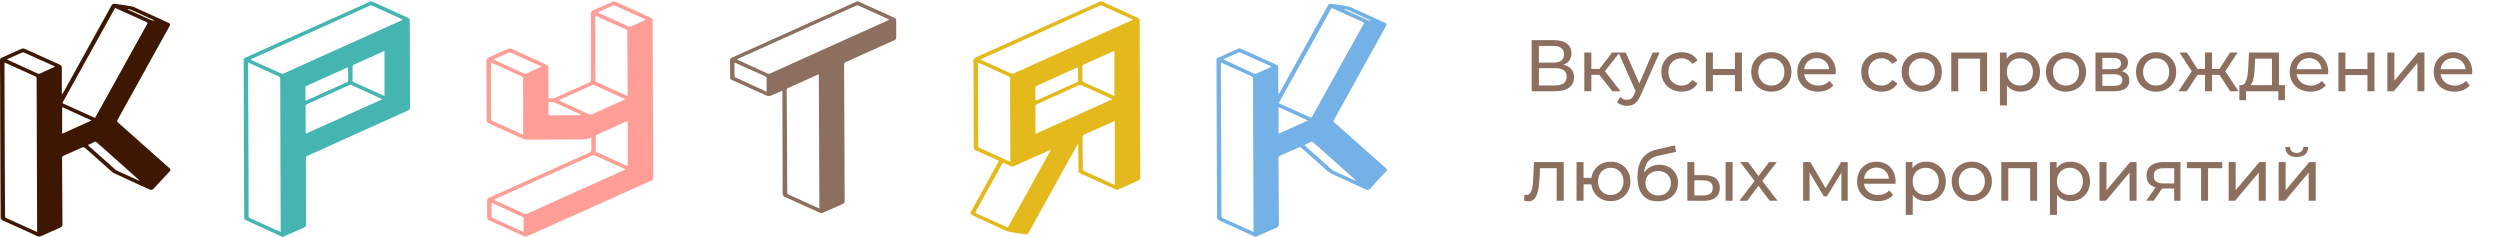 <svg width="274" height="26" viewBox="0 0 274 26" fill="none" xmlns="http://www.w3.org/2000/svg">
<g clip-path="url(#clip0_1_106)">
<path d="M120.715 0.15C121.335 0.429 121.956 0.706 122.573 0.988C123.29 1.315 124.001 1.649 124.72 1.973C124.861 2.037 124.908 2.113 124.908 2.235C124.909 4.099 124.915 5.962 124.921 7.826C124.93 10.582 124.941 13.338 124.953 16.093C124.958 17.218 124.965 18.343 124.978 19.468C124.98 19.627 124.911 19.723 124.732 19.801C124.018 20.112 123.311 20.431 122.602 20.749C122.486 20.802 122.379 20.803 122.263 20.75C120.98 20.169 119.698 19.587 118.413 19.01C118.257 18.939 118.196 18.846 118.196 18.708C118.195 17.786 118.187 16.864 118.181 15.942C118.18 15.895 118.171 15.848 118.166 15.801C118.15 15.799 118.135 15.797 118.119 15.794C118.002 16.004 117.885 16.213 117.769 16.423C116.983 17.838 116.197 19.253 115.412 20.669C114.554 22.216 113.695 23.762 112.84 25.31C112.607 25.731 112.61 25.729 112.035 25.631C111.583 25.555 111.125 25.499 110.672 25.423C110.534 25.399 110.397 25.352 110.274 25.295C109.147 24.782 108.021 24.265 106.898 23.746C106.73 23.668 106.567 23.579 106.419 23.48C106.37 23.447 106.337 23.352 106.362 23.306C107.074 22.001 107.795 20.698 108.514 19.395C108.835 18.815 109.157 18.235 109.489 17.634C109.35 17.566 109.214 17.498 109.074 17.434C108.379 17.117 107.686 16.798 106.986 16.489C106.791 16.402 106.718 16.294 106.719 16.119C106.72 13.968 106.713 11.816 106.706 9.665C106.702 8.669 106.696 7.673 106.684 6.677C106.682 6.489 106.765 6.37 106.981 6.273C111.29 4.342 115.594 2.406 119.9 0.471C120.135 0.365 120.368 0.257 120.602 0.149C120.639 0.15 120.677 0.15 120.715 0.15ZM124.174 2.158C124.079 2.111 124.028 2.084 123.975 2.06C122.938 1.592 121.899 1.129 120.866 0.655C120.71 0.584 120.602 0.58 120.443 0.652C118.631 1.475 116.812 2.29 114.997 3.108C112.533 4.218 110.071 5.328 107.608 6.439C107.558 6.462 107.516 6.493 107.471 6.52C107.493 6.546 107.497 6.557 107.507 6.562C108.614 7.062 109.72 7.563 110.833 8.058C110.897 8.087 111.021 8.08 111.089 8.05C111.708 7.779 112.319 7.498 112.934 7.222C116.347 5.685 119.76 4.149 123.172 2.612C123.494 2.466 123.816 2.32 124.174 2.158ZM107.208 6.856C107.201 6.937 107.191 6.993 107.191 7.05C107.199 10.018 107.21 12.987 107.213 15.956C107.213 16.095 107.273 16.171 107.422 16.238C108.42 16.689 109.414 17.146 110.409 17.6C110.504 17.644 110.604 17.681 110.737 17.735C110.737 17.65 110.737 17.596 110.737 17.544C110.733 16.82 110.728 16.096 110.725 15.373C110.716 13.113 110.706 10.852 110.702 8.592C110.702 8.482 110.651 8.424 110.534 8.371C109.728 8.007 108.927 7.636 108.123 7.269C107.829 7.135 107.534 7.003 107.208 6.856ZM109.934 17.817C109.892 17.877 109.858 17.919 109.833 17.963C108.867 19.71 107.903 21.458 106.932 23.203C106.878 23.301 106.901 23.339 107.011 23.389C107.874 23.775 108.733 24.166 109.594 24.555C109.871 24.681 110.148 24.806 110.453 24.944C112.028 22.105 113.592 19.284 115.156 16.463C115.143 16.453 115.13 16.442 115.116 16.432C115.048 16.462 114.979 16.491 114.911 16.521C113.655 17.078 112.398 17.634 111.145 18.194C111.006 18.256 110.894 18.258 110.758 18.192C110.496 18.064 110.223 17.947 109.934 17.817ZM121.902 10.887C121.849 10.852 121.817 10.823 121.776 10.804C120.693 10.31 119.609 9.816 118.521 9.329C118.456 9.3 118.329 9.302 118.263 9.332C116.719 10.024 115.18 10.722 113.639 11.418C113.529 11.467 113.483 11.526 113.484 11.63C113.489 12.581 113.487 13.533 113.488 14.484C113.488 14.531 113.495 14.579 113.501 14.667C116.32 13.399 119.102 12.147 121.902 10.887ZM122.179 13.259C122.096 13.292 122.057 13.306 122.019 13.322C120.96 13.798 119.902 14.276 118.839 14.747C118.707 14.806 118.653 14.869 118.654 14.991C118.667 16.16 118.674 17.329 118.675 18.498C118.675 18.628 118.723 18.704 118.87 18.77C119.89 19.23 120.906 19.696 121.923 20.16C122.003 20.196 122.085 20.227 122.179 20.267C122.179 17.927 122.179 15.609 122.179 13.259ZM122.137 5.598C122.086 5.6 122.071 5.598 122.061 5.602C120.964 6.095 119.867 6.589 118.768 7.08C118.66 7.129 118.627 7.19 118.628 7.285C118.638 7.795 118.641 8.305 118.64 8.815C118.64 8.912 118.685 8.966 118.792 9.014C119.648 9.397 120.501 9.787 121.355 10.174C121.605 10.287 121.855 10.399 122.137 10.526C122.137 8.864 122.137 7.235 122.137 5.598ZM113.501 11.034C113.573 11.009 113.626 10.994 113.673 10.973C115.125 10.318 116.576 9.66 118.03 9.008C118.136 8.96 118.165 8.907 118.164 8.819C118.158 8.388 118.158 7.957 118.154 7.527C118.153 7.481 118.143 7.435 118.135 7.374C118.066 7.399 118.026 7.412 117.989 7.429C116.525 8.088 115.061 8.747 113.602 9.412C113.538 9.441 113.481 9.525 113.48 9.584C113.473 10.02 113.48 10.456 113.484 10.891C113.485 10.934 113.494 10.975 113.501 11.034Z" fill="#E4B91C"/>
<path d="M67.349 0.15C67.936 0.412 68.525 0.673 69.11 0.938C69.85 1.274 70.586 1.614 71.328 1.947C71.488 2.02 71.531 2.116 71.531 2.253C71.531 3.908 71.536 5.563 71.543 7.218C71.559 10.796 71.575 14.375 71.592 17.953C71.594 18.463 71.594 18.974 71.605 19.484C71.608 19.631 71.537 19.72 71.374 19.793C68.858 20.921 66.345 22.055 63.829 23.183C61.818 24.084 59.803 24.98 57.791 25.88C57.66 25.939 57.556 25.942 57.423 25.881C56.165 25.307 54.905 24.735 53.641 24.168C53.453 24.084 53.38 23.982 53.383 23.812C53.395 23.207 53.395 22.603 53.383 21.998C53.379 21.83 53.46 21.738 53.639 21.657C56.27 20.476 58.898 19.291 61.527 18.107C62.554 17.645 63.579 17.18 64.608 16.723C64.752 16.658 64.813 16.586 64.809 16.453C64.798 16.052 64.806 15.65 64.805 15.249C64.805 15.197 64.799 15.144 64.796 15.083C64.749 15.09 64.719 15.087 64.703 15.097C64.444 15.261 64.14 15.276 63.824 15.277C61.779 15.286 59.734 15.302 57.689 15.31C57.57 15.31 57.441 15.267 57.336 15.22C56.074 14.652 54.815 14.078 53.554 13.508C53.407 13.441 53.342 13.355 53.342 13.219C53.337 11.024 53.329 8.828 53.317 6.633C53.316 6.479 53.372 6.378 53.556 6.298C54.259 5.994 54.956 5.679 55.65 5.362C55.814 5.287 55.945 5.296 56.105 5.37C57.355 5.946 58.607 6.518 59.863 7.085C60.039 7.165 60.104 7.26 60.104 7.419C60.101 8.494 60.113 9.57 60.113 10.645C60.113 10.76 60.155 10.799 60.306 10.804C60.543 10.812 60.746 10.767 60.952 10.673C62.155 10.124 63.363 9.581 64.574 9.041C64.727 8.973 64.778 8.896 64.777 8.76C64.767 6.341 64.767 3.923 64.755 1.504C64.754 1.313 64.839 1.208 65.048 1.118C65.736 0.823 66.415 0.514 67.097 0.21C67.134 0.193 67.165 0.17 67.198 0.149C67.247 0.15 67.298 0.15 67.349 0.15ZM68.545 18.567C68.483 18.528 68.449 18.5 68.407 18.482C67.333 17.994 66.26 17.507 65.182 17.026C65.117 16.997 64.995 16.999 64.928 17.027C64.582 17.172 64.245 17.33 63.904 17.483C60.705 18.924 57.505 20.364 54.306 21.805C54.251 21.831 54.201 21.864 54.13 21.904C54.182 21.931 54.206 21.945 54.232 21.956C55.302 22.439 56.373 22.919 57.44 23.406C57.578 23.47 57.679 23.471 57.819 23.407C60.499 22.194 63.183 20.986 65.866 19.776C66.749 19.378 67.631 18.98 68.545 18.567ZM68.787 10.513C68.787 10.421 68.787 10.362 68.787 10.304C68.781 9.461 68.775 8.62 68.771 7.777C68.763 6.326 68.756 4.874 68.753 3.423C68.753 3.325 68.709 3.271 68.603 3.224C67.729 2.832 66.859 2.437 65.988 2.043C65.755 1.938 65.522 1.832 65.256 1.71C65.25 1.788 65.243 1.834 65.243 1.881C65.25 4.189 65.258 6.497 65.264 8.806C65.264 8.909 65.312 8.966 65.425 9.016C66.489 9.496 67.55 9.98 68.612 10.461C68.652 10.48 68.701 10.488 68.787 10.513ZM53.809 6.845C53.809 6.937 53.809 6.985 53.809 7.034C53.814 9.036 53.821 11.038 53.82 13.04C53.82 13.159 53.884 13.217 54.003 13.27C55.051 13.743 56.097 14.218 57.144 14.691C57.195 14.715 57.251 14.732 57.335 14.764C57.34 14.688 57.346 14.636 57.346 14.584C57.344 13.855 57.34 13.127 57.338 12.399C57.334 11.125 57.328 9.852 57.328 8.578C57.328 8.477 57.288 8.416 57.173 8.365C56.273 7.96 55.376 7.55 54.478 7.143C54.272 7.049 54.064 6.958 53.809 6.845ZM68.522 10.881C68.444 10.84 68.396 10.812 68.344 10.787C67.284 10.302 66.224 9.815 65.159 9.336C65.089 9.304 64.955 9.304 64.885 9.335C63.718 9.853 62.555 10.379 61.393 10.905C61.343 10.927 61.3 10.959 61.239 10.997C61.292 11.023 61.317 11.036 61.343 11.048C62.371 11.519 63.403 11.984 64.423 12.464C64.639 12.565 64.795 12.567 65.015 12.466C66.165 11.935 67.327 11.419 68.522 10.881ZM68.798 13.264C68.715 13.29 68.68 13.298 68.649 13.312C67.573 13.796 66.497 14.278 65.427 14.769C65.359 14.8 65.3 14.893 65.299 14.958C65.288 15.468 65.296 15.979 65.29 16.489C65.289 16.591 65.334 16.649 65.448 16.701C66.261 17.065 67.07 17.435 67.879 17.804C68.182 17.941 68.485 18.079 68.798 18.221C68.798 16.565 68.798 14.93 68.798 13.264ZM59.343 7.307C59.301 7.276 59.29 7.264 59.275 7.257C58.169 6.756 57.063 6.254 55.953 5.757C55.902 5.734 55.806 5.734 55.754 5.756C55.229 5.986 54.709 6.221 54.189 6.457C54.152 6.474 54.126 6.508 54.086 6.541C55.227 7.055 56.346 7.558 57.461 8.065C57.572 8.116 57.65 8.084 57.739 8.043C58.121 7.868 58.503 7.692 58.885 7.517C59.031 7.45 59.177 7.383 59.343 7.307ZM70.804 2.153C69.624 1.616 68.493 1.1 67.358 0.589C67.312 0.569 67.221 0.58 67.17 0.602C66.664 0.828 66.164 1.061 65.658 1.287C65.52 1.348 65.522 1.382 65.658 1.443C66.728 1.925 67.793 2.413 68.865 2.892C68.936 2.923 69.067 2.923 69.14 2.893C69.525 2.733 69.902 2.559 70.281 2.39C70.444 2.317 70.606 2.243 70.804 2.153ZM57.38 25.43C57.38 25.343 57.38 25.291 57.38 25.239C57.38 24.818 57.374 24.397 57.385 23.976C57.388 23.859 57.333 23.8 57.209 23.744C56.404 23.38 55.602 23.01 54.799 22.643C54.506 22.509 54.212 22.378 53.899 22.236C53.885 22.289 53.87 22.321 53.869 22.353C53.868 22.813 53.865 23.274 53.874 23.735C53.876 23.789 53.938 23.862 54 23.893C54.273 24.027 54.555 24.15 54.834 24.277C55.667 24.654 56.499 25.03 57.38 25.43ZM63.686 12.627C63.691 12.611 63.696 12.595 63.7 12.579C63.664 12.557 63.631 12.533 63.592 12.516C62.694 12.107 61.794 11.703 60.9 11.29C60.717 11.205 60.534 11.17 60.324 11.174C60.17 11.176 60.109 11.211 60.112 11.336C60.119 11.717 60.119 12.099 60.112 12.48C60.109 12.607 60.175 12.64 60.328 12.639C61.281 12.632 62.233 12.63 63.185 12.627C63.352 12.627 63.519 12.627 63.686 12.627Z" fill="#FF9D97"/>
<path d="M30.946 25.964C30.237 25.638 29.529 25.311 28.82 24.986C28.209 24.705 27.598 24.422 26.983 24.147C26.824 24.076 26.766 23.987 26.766 23.847C26.761 22.262 26.748 20.676 26.743 19.091C26.729 15.132 26.718 11.173 26.706 7.214C26.706 7.005 26.71 6.797 26.7 6.589C26.694 6.459 26.758 6.382 26.904 6.317C28.739 5.495 30.57 4.668 32.403 3.843C34.901 2.72 37.4 1.599 39.897 0.476C40.131 0.371 40.359 0.258 40.59 0.15C40.641 0.15 40.692 0.15 40.742 0.15C41.185 0.35 41.627 0.549 42.07 0.75C42.946 1.147 43.821 1.547 44.699 1.942C44.853 2.012 44.912 2.101 44.912 2.243C44.915 4.844 44.924 7.445 44.932 10.047C44.934 10.621 44.936 11.196 44.947 11.771C44.951 11.933 44.88 12.03 44.693 12.114C41.186 13.693 37.684 15.276 34.18 16.859C34.01 16.936 33.844 17.02 33.669 17.087C33.553 17.133 33.523 17.195 33.524 17.289C33.529 18.33 33.531 19.37 33.533 20.411C33.536 21.833 33.536 23.255 33.541 24.677C33.541 24.799 33.465 24.869 33.342 24.924C32.587 25.258 31.832 25.592 31.077 25.926C31.056 25.935 31.04 25.952 31.022 25.965C30.997 25.964 30.971 25.964 30.946 25.964ZM27.192 6.844C27.192 6.94 27.192 6.993 27.192 7.046C27.207 10.937 27.221 14.827 27.236 18.718C27.242 20.368 27.249 22.018 27.249 23.669C27.249 23.794 27.297 23.865 27.436 23.927C28.207 24.27 28.972 24.62 29.739 24.968C30.066 25.116 30.393 25.261 30.763 25.427C30.763 25.328 30.763 25.261 30.763 25.194C30.751 21.294 30.739 17.393 30.726 13.493C30.721 11.862 30.713 10.232 30.712 8.601C30.712 8.485 30.657 8.424 30.533 8.368C29.782 8.029 29.034 7.683 28.286 7.341C27.939 7.181 27.59 7.024 27.192 6.844ZM27.473 6.516C27.503 6.549 27.508 6.56 27.517 6.564C28.612 7.062 29.709 7.557 30.803 8.056C30.912 8.106 30.998 8.094 31.101 8.047C31.861 7.701 32.624 7.357 33.387 7.014C36.92 5.423 40.455 3.831 43.988 2.24C44.039 2.217 44.083 2.185 44.146 2.149C44.095 2.123 44.07 2.109 44.044 2.097C42.959 1.605 41.873 1.116 40.793 0.619C40.654 0.555 40.571 0.603 40.469 0.648C38.559 1.509 36.65 2.369 34.74 3.23C32.37 4.298 30 5.366 27.63 6.434C27.578 6.457 27.53 6.486 27.473 6.516ZM41.908 10.88C41.825 10.838 41.774 10.81 41.72 10.785C40.666 10.302 39.61 9.821 38.557 9.336C38.449 9.286 38.366 9.284 38.26 9.333C36.732 10.026 35.203 10.719 33.672 11.408C33.548 11.463 33.493 11.525 33.494 11.642C33.501 12.588 33.497 13.535 33.498 14.481C33.498 14.527 33.507 14.573 33.514 14.653C36.324 13.39 39.098 12.143 41.908 10.88ZM42.139 10.505C42.139 8.855 42.139 7.23 42.139 5.591C42.085 5.605 42.061 5.609 42.041 5.618C40.948 6.108 39.854 6.597 38.766 7.092C38.702 7.122 38.644 7.207 38.642 7.266C38.633 7.781 38.639 8.297 38.635 8.812C38.635 8.906 38.672 8.963 38.782 9.012C39.853 9.492 40.921 9.976 41.99 10.459C42.031 10.478 42.078 10.487 42.139 10.505ZM38.142 7.386C38.104 7.386 38.096 7.384 38.092 7.386C36.6 8.059 35.11 8.732 33.618 9.402C33.506 9.452 33.476 9.514 33.477 9.606C33.481 10.047 33.478 10.488 33.48 10.929C33.48 10.96 33.493 10.991 33.503 11.032C33.565 11.01 33.612 10.996 33.655 10.977C35.113 10.319 36.57 9.659 38.03 9.005C38.14 8.955 38.156 8.894 38.156 8.811C38.154 8.375 38.155 7.939 38.154 7.503C38.155 7.466 38.147 7.428 38.142 7.386Z" fill="#44B5B1"/>
<path d="M137.602 25.964C136.748 25.576 135.894 25.187 135.04 24.799C134.569 24.585 134.099 24.37 133.624 24.162C133.462 24.091 133.393 24.001 133.392 23.853C133.391 22.683 133.379 21.514 133.374 20.344C133.359 15.968 133.345 11.592 133.33 7.216C133.33 6.999 133.332 6.78 133.324 6.562C133.321 6.456 133.37 6.385 133.489 6.332C134.215 6.008 134.94 5.683 135.663 5.355C135.791 5.296 135.901 5.294 136.031 5.353C137.319 5.936 138.609 6.516 139.9 7.095C140.044 7.16 140.093 7.244 140.093 7.374C140.09 8.31 140.097 9.247 140.101 10.184C140.101 10.222 140.106 10.26 140.154 10.311C140.233 10.178 140.315 10.046 140.389 9.912C141.7 7.543 143.01 5.174 144.32 2.805C144.716 2.088 145.114 1.372 145.511 0.655C145.64 0.421 145.702 0.39 146.036 0.437C146.616 0.519 147.199 0.595 147.772 0.702C147.986 0.742 148.179 0.858 148.376 0.947C149.511 1.46 150.644 1.976 151.777 2.491C151.989 2.588 152.019 2.651 151.918 2.834C151.434 3.709 150.946 4.584 150.46 5.46C149.676 6.875 148.894 8.291 148.11 9.706C147.469 10.863 146.83 12.021 146.183 13.176C146.13 13.27 146.142 13.325 146.225 13.398C147.492 14.521 148.755 15.646 150.02 16.771C150.649 17.329 151.276 17.889 151.908 18.444C152.029 18.55 152.046 18.641 151.936 18.759C151.339 19.4 150.749 20.045 150.152 20.686C150.014 20.834 149.882 20.849 149.674 20.753C148.635 20.279 147.596 19.804 146.558 19.328C146.476 19.291 146.396 19.249 146.311 19.216C145.896 19.054 145.566 18.82 145.263 18.545C144.396 17.755 143.506 16.979 142.629 16.196C142.536 16.113 142.464 16.105 142.339 16.161C141.665 16.465 140.986 16.764 140.304 17.059C140.163 17.12 140.118 17.197 140.119 17.321C140.137 19.749 140.147 22.177 140.167 24.605C140.168 24.772 140.096 24.869 139.913 24.949C139.165 25.273 138.423 25.604 137.679 25.934C137.663 25.941 137.652 25.954 137.639 25.964C137.627 25.964 137.614 25.964 137.602 25.964ZM133.823 6.855C133.816 6.938 133.808 6.995 133.808 7.052C133.823 11.189 133.837 15.327 133.854 19.464C133.86 20.871 133.871 22.278 133.874 23.686C133.874 23.8 133.923 23.864 134.047 23.92C134.872 24.289 135.692 24.663 136.514 25.035C136.791 25.161 137.07 25.284 137.388 25.426C137.388 25.334 137.388 25.277 137.388 25.22C137.376 21.692 137.364 18.165 137.352 14.637C137.345 12.625 137.338 10.613 137.336 8.601C137.336 8.484 137.294 8.415 137.157 8.354C136.353 7.998 135.555 7.632 134.755 7.271C134.455 7.135 134.155 7.003 133.823 6.855ZM143.719 12.92C143.761 12.855 143.798 12.805 143.827 12.752C144.105 12.254 144.381 11.755 144.658 11.256C145.439 9.85 146.221 8.444 147.001 7.038C147.815 5.574 148.625 4.108 149.442 2.645C149.503 2.534 149.499 2.475 149.351 2.409C148.268 1.925 147.19 1.433 146.11 0.945C146.058 0.921 146 0.905 145.938 0.882C145.914 0.919 145.899 0.94 145.886 0.961C145.298 2.023 144.711 3.085 144.122 4.146C142.818 6.495 141.512 8.844 140.205 11.192C140.163 11.268 140.163 11.313 140.268 11.361C141.41 11.873 142.549 12.39 143.719 12.92ZM134.073 6.5C134.165 6.55 134.222 6.586 134.284 6.615C135.328 7.093 136.372 7.57 137.415 8.049C137.518 8.096 137.603 8.103 137.711 8.053C138.202 7.826 138.697 7.606 139.19 7.382C139.24 7.359 139.283 7.327 139.35 7.287C138.185 6.762 137.051 6.25 135.915 5.74C135.879 5.724 135.813 5.722 135.778 5.738C135.223 5.983 134.669 6.232 134.073 6.5ZM140.13 14.657C141.219 14.165 142.267 13.693 143.355 13.203C142.247 12.698 141.198 12.22 140.13 11.734C140.13 12.721 140.13 13.668 140.13 14.657ZM142.956 15.889C142.978 15.92 142.983 15.935 142.996 15.945C143.99 16.832 144.983 17.72 145.981 18.605C146.038 18.655 146.115 18.695 146.191 18.73C146.945 19.074 147.701 19.416 148.457 19.757C148.506 19.779 148.561 19.794 148.613 19.812C148.596 19.761 148.566 19.729 148.533 19.7C147.484 18.765 146.434 17.831 145.383 16.897C144.894 16.461 144.404 16.025 143.91 15.593C143.869 15.557 143.769 15.514 143.734 15.529C143.473 15.639 143.222 15.763 142.956 15.889ZM150.198 2.293C150.207 2.28 150.216 2.268 150.225 2.256C150.185 2.228 150.149 2.193 150.103 2.172C149.311 1.809 148.52 1.444 147.723 1.088C147.608 1.036 147.464 1.024 147.334 0.994C147.328 1.008 147.322 1.023 147.316 1.037C147.34 1.05 147.365 1.063 147.39 1.075C148.156 1.423 148.921 1.773 149.692 2.117C149.851 2.188 150.029 2.235 150.198 2.293Z" fill="#73B1E7"/>
<path d="M4.263 25.964C3.828 25.762 3.395 25.558 2.958 25.359C2.076 24.959 1.194 24.56 0.307 24.165C0.139 24.09 0.07 23.995 0.07 23.843C0.068 22.628 0.058 21.414 0.053 20.2C0.04 16.681 0.029 13.161 0.017 9.642C0.013 8.636 0.011 7.63 -0.001 6.624C-0.002 6.473 0.056 6.38 0.231 6.304C0.934 5.998 1.629 5.681 2.324 5.364C2.463 5.3 2.579 5.293 2.725 5.359C4.006 5.942 5.292 6.519 6.578 7.096C6.719 7.159 6.775 7.241 6.774 7.372C6.77 8.294 6.776 9.216 6.779 10.138C6.779 10.191 6.779 10.243 6.779 10.296C6.797 10.3 6.816 10.304 6.834 10.309C6.913 10.175 6.996 10.043 7.071 9.907C8.221 7.829 9.37 5.75 10.519 3.671C11.076 2.664 11.635 1.657 12.193 0.649C12.318 0.423 12.385 0.391 12.705 0.436C13.291 0.52 13.881 0.595 14.459 0.705C14.679 0.746 14.876 0.867 15.079 0.959C16.197 1.466 17.313 1.975 18.43 2.483C18.676 2.595 18.7 2.65 18.587 2.855C17.25 5.264 15.912 7.672 14.576 10.081C14.005 11.111 13.44 12.143 12.864 13.171C12.808 13.271 12.823 13.327 12.91 13.405C14.224 14.569 15.534 15.735 16.845 16.9C17.419 17.41 17.989 17.923 18.57 18.429C18.71 18.55 18.723 18.649 18.599 18.78C18.004 19.416 17.417 20.056 16.823 20.693C16.695 20.831 16.564 20.851 16.376 20.765C15.075 20.169 13.774 19.574 12.477 18.973C12.361 18.919 12.269 18.829 12.177 18.748C11.237 17.915 10.296 17.083 9.365 16.244C9.223 16.115 9.119 16.108 8.939 16.192C8.295 16.488 7.642 16.773 6.989 17.057C6.851 17.117 6.798 17.189 6.799 17.316C6.817 19.744 6.828 22.173 6.848 24.601C6.85 24.776 6.768 24.873 6.581 24.954C5.818 25.287 5.06 25.627 4.3 25.964C4.288 25.964 4.275 25.964 4.263 25.964ZM4.069 25.429C4.069 25.33 4.069 25.267 4.069 25.205C4.057 21.687 4.045 18.169 4.033 14.65C4.026 12.628 4.017 10.606 4.014 8.585C4.014 8.478 3.974 8.415 3.851 8.361C2.954 7.961 2.063 7.554 1.168 7.151C0.957 7.056 0.745 6.963 0.499 6.854C0.493 6.941 0.487 6.998 0.487 7.054C0.497 10.31 0.506 13.566 0.52 16.822C0.529 19.111 0.546 21.4 0.554 23.69C0.554 23.807 0.609 23.868 0.732 23.922C1.234 24.144 1.731 24.372 2.23 24.598C2.827 24.868 3.424 25.138 4.069 25.429ZM12.636 0.879C12.604 0.908 12.588 0.917 12.581 0.93C11.679 2.553 10.777 4.177 9.876 5.801C8.883 7.592 7.891 9.385 6.894 11.175C6.839 11.275 6.853 11.319 6.976 11.374C7.654 11.674 8.326 11.981 9 12.286C9.459 12.494 9.918 12.703 10.393 12.918C10.432 12.866 10.468 12.827 10.492 12.784C11.314 11.306 12.134 9.827 12.955 8.349C14.012 6.444 15.068 4.538 16.127 2.634C16.186 2.528 16.172 2.472 16.034 2.411C15.115 2.002 14.201 1.586 13.285 1.172C13.068 1.074 12.851 0.976 12.636 0.879ZM6.034 7.302C5.983 7.271 5.97 7.261 5.954 7.254C4.845 6.754 3.738 6.254 2.626 5.758C2.571 5.734 2.467 5.738 2.41 5.763C2.043 5.919 1.682 6.085 1.319 6.247C1.141 6.327 0.963 6.407 0.765 6.497C0.82 6.535 0.849 6.561 0.884 6.577C1.96 7.071 3.038 7.563 4.114 8.058C4.215 8.105 4.297 8.096 4.393 8.052C4.819 7.855 5.247 7.663 5.674 7.469C5.787 7.417 5.899 7.364 6.034 7.302ZM6.812 11.734C6.812 12.719 6.812 13.669 6.812 14.656C7.9 14.165 8.946 13.694 10.034 13.204C8.933 12.701 7.886 12.224 6.812 11.734ZM9.628 15.893C9.656 15.924 9.668 15.94 9.683 15.955C10.67 16.834 11.657 17.714 12.646 18.592C12.707 18.647 12.787 18.692 12.868 18.729C13.54 19.036 14.215 19.341 14.889 19.645C15.018 19.703 15.15 19.758 15.28 19.815C15.27 19.758 15.238 19.724 15.202 19.692C14.173 18.776 13.143 17.86 12.112 16.944C11.606 16.494 11.1 16.042 10.591 15.594C10.55 15.558 10.459 15.509 10.431 15.521C10.161 15.636 9.9 15.764 9.628 15.893ZM14.007 0.99C14 1.004 13.994 1.018 13.987 1.032C14.006 1.043 14.023 1.055 14.042 1.064C14.874 1.441 15.705 1.82 16.541 2.192C16.646 2.239 16.777 2.251 16.896 2.279C16.866 2.225 16.826 2.192 16.779 2.171C15.992 1.811 15.207 1.449 14.416 1.095C14.294 1.041 14.144 1.024 14.007 0.99Z" fill="#3D1701"/>
<path d="M94.032 0.15C94.938 0.557 95.845 0.963 96.749 1.37C97.166 1.558 97.579 1.752 97.996 1.94C98.153 2.01 98.23 2.097 98.227 2.249C98.216 2.869 98.218 3.489 98.226 4.108C98.228 4.256 98.158 4.344 97.995 4.416C96.221 5.213 94.451 6.015 92.677 6.811C92.556 6.866 92.51 6.925 92.511 7.034C92.525 9.556 92.535 12.079 92.545 14.601C92.556 17.084 92.565 19.567 92.579 22.05C92.58 22.199 92.512 22.289 92.35 22.36C91.643 22.669 90.938 22.981 90.234 23.297C90.081 23.367 89.956 23.366 89.799 23.293C88.554 22.721 87.306 22.152 86.053 21.591C85.857 21.503 85.78 21.4 85.779 21.225C85.773 17.523 85.761 13.82 85.75 10.118C85.75 10.07 85.743 10.022 85.737 9.946C85.573 10.014 85.438 10.07 85.303 10.129C85.015 10.255 84.735 10.393 84.438 10.502C84.336 10.539 84.165 10.542 84.07 10.499C82.781 9.927 81.501 9.343 80.216 8.765C80.077 8.703 80.024 8.623 80.024 8.501C80.024 7.862 80.019 7.223 80.01 6.583C80.009 6.46 80.062 6.384 80.203 6.321C84.686 4.31 89.166 2.296 93.647 0.281C93.739 0.24 93.827 0.193 93.918 0.149C93.956 0.15 93.994 0.15 94.032 0.15ZM89.805 22.851C89.784 17.931 89.763 13.056 89.742 8.16C89.657 8.182 89.62 8.187 89.589 8.201C88.517 8.682 87.448 9.166 86.375 9.643C86.247 9.699 86.221 9.768 86.221 9.871C86.231 11.015 86.236 12.16 86.242 13.305C86.257 15.906 86.272 18.508 86.283 21.11C86.284 21.218 86.328 21.28 86.447 21.334C87.216 21.678 87.982 22.029 88.749 22.377C89.082 22.527 89.415 22.676 89.805 22.851ZM97.473 2.149C96.311 1.618 95.192 1.104 94.067 0.598C94.011 0.573 93.897 0.589 93.833 0.618C89.852 2.406 85.874 4.197 81.895 5.989C81.529 6.153 81.163 6.318 80.764 6.498C80.854 6.549 80.914 6.588 80.98 6.619C82.018 7.094 83.058 7.567 84.093 8.046C84.226 8.107 84.319 8.087 84.438 8.034C88.69 6.118 92.943 4.203 97.196 2.289C97.281 2.25 97.362 2.206 97.473 2.149ZM84.02 10.052C84.02 9.957 84.02 9.909 84.02 9.86C84.02 9.434 84.016 9.009 84.022 8.583C84.024 8.475 83.978 8.414 83.857 8.36C82.781 7.878 81.709 7.392 80.635 6.908C80.601 6.892 80.559 6.888 80.519 6.879C80.507 6.906 80.497 6.92 80.497 6.934C80.498 7.409 80.496 7.885 80.509 8.359C80.511 8.411 80.588 8.479 80.654 8.51C81.502 8.903 82.355 9.292 83.207 9.681C83.462 9.797 83.716 9.913 84.02 10.052Z" fill="#8C6F5E"/>
</g>
<path d="M167.872 10V4.4H170.28C170.888 4.4 171.365 4.523 171.712 4.768C172.059 5.013 172.232 5.371 172.232 5.84C172.232 6.299 172.067 6.651 171.736 6.896C171.405 7.136 170.971 7.256 170.432 7.256L170.576 7.016C171.2 7.016 171.677 7.141 172.008 7.392C172.344 7.637 172.512 7.997 172.512 8.472C172.512 8.952 172.336 9.328 171.984 9.6C171.637 9.867 171.12 10 170.432 10H167.872ZM168.664 9.368H170.416C170.843 9.368 171.163 9.291 171.376 9.136C171.595 8.976 171.704 8.733 171.704 8.408C171.704 8.083 171.595 7.845 171.376 7.696C171.163 7.547 170.843 7.472 170.416 7.472H168.664V9.368ZM168.664 6.864H170.224C170.613 6.864 170.909 6.787 171.112 6.632C171.32 6.477 171.424 6.251 171.424 5.952C171.424 5.648 171.32 5.419 171.112 5.264C170.909 5.109 170.613 5.032 170.224 5.032H168.664V6.864ZM176.713 10L175.073 7.936L175.705 7.552L177.617 10H176.713ZM173.641 10V5.76H174.409V10H173.641ZM174.177 8.208V7.552H175.577V8.208H174.177ZM175.769 7.968L175.057 7.872L176.681 5.76H177.505L175.769 7.968ZM178.316 11.6C178.113 11.6 177.916 11.565 177.724 11.496C177.532 11.432 177.366 11.336 177.228 11.208L177.556 10.632C177.662 10.733 177.78 10.811 177.908 10.864C178.036 10.917 178.172 10.944 178.316 10.944C178.502 10.944 178.657 10.896 178.78 10.8C178.902 10.704 179.017 10.533 179.124 10.288L179.388 9.704L179.468 9.608L181.132 5.76H181.884L179.828 10.424C179.705 10.723 179.566 10.957 179.412 11.128C179.262 11.299 179.097 11.419 178.916 11.488C178.734 11.563 178.534 11.6 178.316 11.6ZM179.324 10.136L177.388 5.76H178.188L179.836 9.536L179.324 10.136ZM184.321 10.048C183.889 10.048 183.502 9.955 183.161 9.768C182.825 9.581 182.561 9.325 182.369 9C182.177 8.675 182.081 8.301 182.081 7.88C182.081 7.459 182.177 7.085 182.369 6.76C182.561 6.435 182.825 6.181 183.161 6C183.502 5.813 183.889 5.72 184.321 5.72C184.705 5.72 185.046 5.797 185.345 5.952C185.649 6.101 185.883 6.325 186.049 6.624L185.465 7C185.326 6.792 185.155 6.64 184.953 6.544C184.755 6.443 184.542 6.392 184.313 6.392C184.035 6.392 183.787 6.453 183.569 6.576C183.35 6.699 183.177 6.872 183.049 7.096C182.921 7.315 182.857 7.576 182.857 7.88C182.857 8.184 182.921 8.448 183.049 8.672C183.177 8.896 183.35 9.069 183.569 9.192C183.787 9.315 184.035 9.376 184.313 9.376C184.542 9.376 184.755 9.328 184.953 9.232C185.155 9.131 185.326 8.976 185.465 8.768L186.049 9.136C185.883 9.429 185.649 9.656 185.345 9.816C185.046 9.971 184.705 10.048 184.321 10.048ZM186.963 10V5.76H187.731V7.56H190.147V5.76H190.915V10H190.147V8.224H187.731V10H186.963ZM194.144 10.048C193.718 10.048 193.339 9.955 193.008 9.768C192.678 9.581 192.416 9.325 192.224 9C192.032 8.669 191.936 8.296 191.936 7.88C191.936 7.459 192.032 7.085 192.224 6.76C192.416 6.435 192.678 6.181 193.008 6C193.339 5.813 193.718 5.72 194.144 5.72C194.566 5.72 194.942 5.813 195.272 6C195.608 6.181 195.87 6.435 196.056 6.76C196.248 7.08 196.344 7.453 196.344 7.88C196.344 8.301 196.248 8.675 196.056 9C195.87 9.325 195.608 9.581 195.272 9.768C194.942 9.955 194.566 10.048 194.144 10.048ZM194.144 9.376C194.416 9.376 194.659 9.315 194.872 9.192C195.091 9.069 195.262 8.896 195.384 8.672C195.507 8.443 195.568 8.179 195.568 7.88C195.568 7.576 195.507 7.315 195.384 7.096C195.262 6.872 195.091 6.699 194.872 6.576C194.659 6.453 194.416 6.392 194.144 6.392C193.872 6.392 193.63 6.453 193.416 6.576C193.203 6.699 193.032 6.872 192.904 7.096C192.776 7.315 192.712 7.576 192.712 7.88C192.712 8.179 192.776 8.443 192.904 8.672C193.032 8.896 193.203 9.069 193.416 9.192C193.63 9.315 193.872 9.376 194.144 9.376ZM199.261 10.048C198.808 10.048 198.408 9.955 198.061 9.768C197.72 9.581 197.453 9.325 197.261 9C197.075 8.675 196.981 8.301 196.981 7.88C196.981 7.459 197.072 7.085 197.253 6.76C197.44 6.435 197.693 6.181 198.013 6C198.339 5.813 198.704 5.72 199.109 5.72C199.52 5.72 199.883 5.811 200.197 5.992C200.512 6.173 200.757 6.429 200.933 6.76C201.115 7.085 201.205 7.467 201.205 7.904C201.205 7.936 201.203 7.973 201.197 8.016C201.197 8.059 201.195 8.099 201.189 8.136H197.581V7.584H200.789L200.477 7.776C200.483 7.504 200.427 7.261 200.309 7.048C200.192 6.835 200.029 6.669 199.821 6.552C199.619 6.429 199.381 6.368 199.109 6.368C198.843 6.368 198.605 6.429 198.397 6.552C198.189 6.669 198.027 6.837 197.909 7.056C197.792 7.269 197.733 7.515 197.733 7.792V7.92C197.733 8.203 197.797 8.456 197.925 8.68C198.059 8.899 198.243 9.069 198.477 9.192C198.712 9.315 198.981 9.376 199.285 9.376C199.536 9.376 199.763 9.333 199.965 9.248C200.173 9.163 200.355 9.035 200.509 8.864L200.933 9.36C200.741 9.584 200.501 9.755 200.213 9.872C199.931 9.989 199.613 10.048 199.261 10.048ZM206.233 10.048C205.801 10.048 205.415 9.955 205.073 9.768C204.737 9.581 204.473 9.325 204.281 9C204.089 8.675 203.993 8.301 203.993 7.88C203.993 7.459 204.089 7.085 204.281 6.76C204.473 6.435 204.737 6.181 205.073 6C205.415 5.813 205.801 5.72 206.233 5.72C206.617 5.72 206.959 5.797 207.257 5.952C207.561 6.101 207.796 6.325 207.961 6.624L207.377 7C207.239 6.792 207.068 6.64 206.865 6.544C206.668 6.443 206.455 6.392 206.225 6.392C205.948 6.392 205.7 6.453 205.481 6.576C205.263 6.699 205.089 6.872 204.961 7.096C204.833 7.315 204.769 7.576 204.769 7.88C204.769 8.184 204.833 8.448 204.961 8.672C205.089 8.896 205.263 9.069 205.481 9.192C205.7 9.315 205.948 9.376 206.225 9.376C206.455 9.376 206.668 9.328 206.865 9.232C207.068 9.131 207.239 8.976 207.377 8.768L207.961 9.136C207.796 9.429 207.561 9.656 207.257 9.816C206.959 9.971 206.617 10.048 206.233 10.048ZM210.629 10.048C210.202 10.048 209.824 9.955 209.493 9.768C209.162 9.581 208.901 9.325 208.709 9C208.517 8.669 208.421 8.296 208.421 7.88C208.421 7.459 208.517 7.085 208.709 6.76C208.901 6.435 209.162 6.181 209.493 6C209.824 5.813 210.202 5.72 210.629 5.72C211.05 5.72 211.426 5.813 211.757 6C212.093 6.181 212.354 6.435 212.541 6.76C212.733 7.08 212.829 7.453 212.829 7.88C212.829 8.301 212.733 8.675 212.541 9C212.354 9.325 212.093 9.581 211.757 9.768C211.426 9.955 211.05 10.048 210.629 10.048ZM210.629 9.376C210.901 9.376 211.144 9.315 211.357 9.192C211.576 9.069 211.746 8.896 211.869 8.672C211.992 8.443 212.053 8.179 212.053 7.88C212.053 7.576 211.992 7.315 211.869 7.096C211.746 6.872 211.576 6.699 211.357 6.576C211.144 6.453 210.901 6.392 210.629 6.392C210.357 6.392 210.114 6.453 209.901 6.576C209.688 6.699 209.517 6.872 209.389 7.096C209.261 7.315 209.197 7.576 209.197 7.88C209.197 8.179 209.261 8.443 209.389 8.672C209.517 8.896 209.688 9.069 209.901 9.192C210.114 9.315 210.357 9.376 210.629 9.376ZM213.858 10V5.76H217.786V10H217.018V6.24L217.202 6.432H214.442L214.626 6.24V10H213.858ZM221.44 10.048C221.088 10.048 220.765 9.968 220.472 9.808C220.184 9.643 219.952 9.4 219.776 9.08C219.605 8.76 219.52 8.36 219.52 7.88C219.52 7.4 219.603 7 219.768 6.68C219.939 6.36 220.168 6.12 220.456 5.96C220.749 5.8 221.077 5.72 221.44 5.72C221.856 5.72 222.224 5.811 222.544 5.992C222.864 6.173 223.117 6.427 223.304 6.752C223.491 7.072 223.584 7.448 223.584 7.88C223.584 8.312 223.491 8.691 223.304 9.016C223.117 9.341 222.864 9.595 222.544 9.776C222.224 9.957 221.856 10.048 221.44 10.048ZM219.192 11.552V5.76H219.928V6.904L219.88 7.888L219.96 8.872V11.552H219.192ZM221.376 9.376C221.648 9.376 221.891 9.315 222.104 9.192C222.323 9.069 222.493 8.896 222.616 8.672C222.744 8.443 222.808 8.179 222.808 7.88C222.808 7.576 222.744 7.315 222.616 7.096C222.493 6.872 222.323 6.699 222.104 6.576C221.891 6.453 221.648 6.392 221.376 6.392C221.109 6.392 220.867 6.453 220.648 6.576C220.435 6.699 220.264 6.872 220.136 7.096C220.013 7.315 219.952 7.576 219.952 7.88C219.952 8.179 220.013 8.443 220.136 8.672C220.264 8.896 220.435 9.069 220.648 9.192C220.867 9.315 221.109 9.376 221.376 9.376ZM226.436 10.048C226.009 10.048 225.631 9.955 225.3 9.768C224.969 9.581 224.708 9.325 224.516 9C224.324 8.669 224.228 8.296 224.228 7.88C224.228 7.459 224.324 7.085 224.516 6.76C224.708 6.435 224.969 6.181 225.3 6C225.631 5.813 226.009 5.72 226.436 5.72C226.857 5.72 227.233 5.813 227.564 6C227.9 6.181 228.161 6.435 228.348 6.76C228.54 7.08 228.636 7.453 228.636 7.88C228.636 8.301 228.54 8.675 228.348 9C228.161 9.325 227.9 9.581 227.564 9.768C227.233 9.955 226.857 10.048 226.436 10.048ZM226.436 9.376C226.708 9.376 226.951 9.315 227.164 9.192C227.383 9.069 227.553 8.896 227.676 8.672C227.799 8.443 227.86 8.179 227.86 7.88C227.86 7.576 227.799 7.315 227.676 7.096C227.553 6.872 227.383 6.699 227.164 6.576C226.951 6.453 226.708 6.392 226.436 6.392C226.164 6.392 225.921 6.453 225.708 6.576C225.495 6.699 225.324 6.872 225.196 7.096C225.068 7.315 225.004 7.576 225.004 7.88C225.004 8.179 225.068 8.443 225.196 8.672C225.324 8.896 225.495 9.069 225.708 9.192C225.921 9.315 226.164 9.376 226.436 9.376ZM229.665 10V5.76H231.633C232.129 5.76 232.518 5.856 232.801 6.048C233.089 6.235 233.233 6.501 233.233 6.848C233.233 7.195 233.097 7.464 232.825 7.656C232.558 7.843 232.204 7.936 231.761 7.936L231.881 7.728C232.388 7.728 232.764 7.821 233.009 8.008C233.254 8.195 233.377 8.469 233.377 8.832C233.377 9.2 233.238 9.488 232.961 9.696C232.689 9.899 232.27 10 231.705 10H229.665ZM230.417 9.408H231.649C231.969 9.408 232.209 9.36 232.369 9.264C232.529 9.163 232.609 9.003 232.609 8.784C232.609 8.56 232.534 8.397 232.385 8.296C232.241 8.189 232.012 8.136 231.697 8.136H230.417V9.408ZM230.417 7.584H231.569C231.862 7.584 232.084 7.531 232.233 7.424C232.388 7.312 232.465 7.157 232.465 6.96C232.465 6.757 232.388 6.605 232.233 6.504C232.084 6.403 231.862 6.352 231.569 6.352H230.417V7.584ZM236.315 10.048C235.888 10.048 235.51 9.955 235.179 9.768C234.848 9.581 234.587 9.325 234.395 9C234.203 8.669 234.107 8.296 234.107 7.88C234.107 7.459 234.203 7.085 234.395 6.76C234.587 6.435 234.848 6.181 235.179 6C235.51 5.813 235.888 5.72 236.315 5.72C236.736 5.72 237.112 5.813 237.443 6C237.779 6.181 238.04 6.435 238.227 6.76C238.419 7.08 238.515 7.453 238.515 7.88C238.515 8.301 238.419 8.675 238.227 9C238.04 9.325 237.779 9.581 237.443 9.768C237.112 9.955 236.736 10.048 236.315 10.048ZM236.315 9.376C236.587 9.376 236.83 9.315 237.043 9.192C237.262 9.069 237.432 8.896 237.555 8.672C237.678 8.443 237.739 8.179 237.739 7.88C237.739 7.576 237.678 7.315 237.555 7.096C237.432 6.872 237.262 6.699 237.043 6.576C236.83 6.453 236.587 6.392 236.315 6.392C236.043 6.392 235.8 6.453 235.587 6.576C235.374 6.699 235.203 6.872 235.075 7.096C234.947 7.315 234.883 7.576 234.883 7.88C234.883 8.179 234.947 8.443 235.075 8.672C235.203 8.896 235.374 9.069 235.587 9.192C235.8 9.315 236.043 9.376 236.315 9.376ZM244.435 10L243.083 7.936L243.715 7.552L245.347 10H244.435ZM242.203 8.208V7.552H243.579V8.208H242.203ZM243.787 7.968L243.059 7.872L244.411 5.76H245.235L243.787 7.968ZM239.675 10H238.763L240.387 7.552L241.019 7.936L239.675 10ZM242.435 10H241.667V5.76H242.435V10ZM241.899 8.208H240.531V7.552H241.899V8.208ZM240.323 7.968L238.875 5.76H239.691L241.043 7.872L240.323 7.968ZM249.008 9.64V6.432H247.168L247.128 7.248C247.118 7.515 247.099 7.773 247.072 8.024C247.051 8.269 247.014 8.496 246.96 8.704C246.912 8.912 246.84 9.083 246.744 9.216C246.648 9.349 246.52 9.432 246.36 9.464L245.6 9.328C245.766 9.333 245.899 9.28 246 9.168C246.102 9.051 246.179 8.891 246.232 8.688C246.291 8.485 246.334 8.256 246.36 8C246.387 7.739 246.408 7.469 246.424 7.192L246.488 5.76H249.776V9.64H249.008ZM245.432 10.984V9.328H250.424V10.984H249.704V10H246.16V10.984H245.432ZM253.233 10.048C252.78 10.048 252.38 9.955 252.033 9.768C251.692 9.581 251.425 9.325 251.233 9C251.046 8.675 250.953 8.301 250.953 7.88C250.953 7.459 251.044 7.085 251.225 6.76C251.412 6.435 251.665 6.181 251.985 6C252.31 5.813 252.676 5.72 253.081 5.72C253.492 5.72 253.854 5.811 254.169 5.992C254.484 6.173 254.729 6.429 254.905 6.76C255.086 7.085 255.177 7.467 255.177 7.904C255.177 7.936 255.174 7.973 255.169 8.016C255.169 8.059 255.166 8.099 255.161 8.136H251.553V7.584H254.761L254.449 7.776C254.454 7.504 254.398 7.261 254.281 7.048C254.164 6.835 254.001 6.669 253.793 6.552C253.59 6.429 253.353 6.368 253.081 6.368C252.814 6.368 252.577 6.429 252.369 6.552C252.161 6.669 251.998 6.837 251.881 7.056C251.764 7.269 251.705 7.515 251.705 7.792V7.92C251.705 8.203 251.769 8.456 251.897 8.68C252.03 8.899 252.214 9.069 252.449 9.192C252.684 9.315 252.953 9.376 253.257 9.376C253.508 9.376 253.734 9.333 253.937 9.248C254.145 9.163 254.326 9.035 254.481 8.864L254.905 9.36C254.713 9.584 254.473 9.755 254.185 9.872C253.902 9.989 253.585 10.048 253.233 10.048ZM256.288 10V5.76H257.056V7.56H259.472V5.76H260.24V10H259.472V8.224H257.056V10H256.288ZM261.654 10V5.76H262.422V8.848L265.022 5.76H265.718V10H264.95V6.912L262.358 10H261.654ZM269.016 10.048C268.563 10.048 268.163 9.955 267.816 9.768C267.475 9.581 267.208 9.325 267.016 9C266.83 8.675 266.736 8.301 266.736 7.88C266.736 7.459 266.827 7.085 267.008 6.76C267.195 6.435 267.448 6.181 267.768 6C268.094 5.813 268.459 5.72 268.864 5.72C269.275 5.72 269.638 5.811 269.952 5.992C270.267 6.173 270.512 6.429 270.688 6.76C270.87 7.085 270.96 7.467 270.96 7.904C270.96 7.936 270.958 7.973 270.952 8.016C270.952 8.059 270.95 8.099 270.944 8.136H267.336V7.584H270.544L270.232 7.776C270.238 7.504 270.182 7.261 270.064 7.048C269.947 6.835 269.784 6.669 269.576 6.552C269.374 6.429 269.136 6.368 268.864 6.368C268.598 6.368 268.36 6.429 268.152 6.552C267.944 6.669 267.782 6.837 267.664 7.056C267.547 7.269 267.488 7.515 267.488 7.792V7.92C267.488 8.203 267.552 8.456 267.68 8.68C267.814 8.899 267.998 9.069 268.232 9.192C268.467 9.315 268.736 9.376 269.04 9.376C269.291 9.376 269.518 9.333 269.72 9.248C269.928 9.163 270.11 9.035 270.264 8.864L270.688 9.36C270.496 9.584 270.256 9.755 269.968 9.872C269.686 9.989 269.368 10.048 269.016 10.048ZM167.04 21.992L167.088 21.344C167.125 21.349 167.16 21.355 167.192 21.36C167.224 21.365 167.253 21.368 167.28 21.368C167.451 21.368 167.584 21.309 167.68 21.192C167.781 21.075 167.856 20.92 167.904 20.728C167.952 20.531 167.987 20.309 168.008 20.064C168.029 19.819 168.045 19.573 168.056 19.328L168.128 17.76H171.384V22H170.616V18.208L170.8 18.432H168.624L168.8 18.2L168.744 19.376C168.728 19.749 168.699 20.099 168.656 20.424C168.613 20.749 168.547 21.035 168.456 21.28C168.371 21.525 168.251 21.717 168.096 21.856C167.947 21.995 167.752 22.064 167.512 22.064C167.443 22.064 167.368 22.056 167.288 22.04C167.213 22.029 167.131 22.013 167.04 21.992ZM172.789 22V17.76H173.557V19.496H174.837V20.208H173.557V22H172.789ZM176.541 22.048C176.125 22.048 175.754 21.955 175.429 21.768C175.109 21.581 174.856 21.325 174.669 21C174.482 20.669 174.389 20.296 174.389 19.88C174.389 19.459 174.482 19.085 174.669 18.76C174.856 18.429 175.109 18.173 175.429 17.992C175.754 17.811 176.125 17.72 176.541 17.72C176.952 17.72 177.32 17.811 177.645 17.992C177.97 18.173 178.226 18.429 178.413 18.76C178.6 19.085 178.693 19.459 178.693 19.88C178.693 20.301 178.6 20.675 178.413 21C178.226 21.325 177.97 21.581 177.645 21.768C177.32 21.955 176.952 22.048 176.541 22.048ZM176.541 21.376C176.808 21.376 177.045 21.315 177.253 21.192C177.461 21.064 177.626 20.891 177.749 20.672C177.872 20.448 177.933 20.184 177.933 19.88C177.933 19.576 177.872 19.315 177.749 19.096C177.626 18.872 177.461 18.699 177.253 18.576C177.045 18.453 176.808 18.392 176.541 18.392C176.28 18.392 176.042 18.453 175.829 18.576C175.621 18.699 175.456 18.872 175.333 19.096C175.21 19.315 175.149 19.576 175.149 19.88C175.149 20.184 175.21 20.448 175.333 20.672C175.456 20.891 175.621 21.064 175.829 21.192C176.042 21.315 176.28 21.376 176.541 21.376ZM181.677 22.064C181.325 22.064 181.013 22.008 180.741 21.896C180.474 21.784 180.245 21.619 180.053 21.4C179.861 21.176 179.714 20.896 179.613 20.56C179.517 20.219 179.469 19.819 179.469 19.36C179.469 18.997 179.501 18.672 179.565 18.384C179.629 18.096 179.719 17.84 179.837 17.616C179.959 17.392 180.109 17.197 180.285 17.032C180.466 16.867 180.669 16.731 180.893 16.624C181.122 16.512 181.373 16.427 181.645 16.368L183.581 15.936L183.693 16.648L181.909 17.032C181.802 17.053 181.674 17.085 181.525 17.128C181.375 17.171 181.223 17.237 181.069 17.328C180.914 17.413 180.77 17.533 180.637 17.688C180.503 17.843 180.397 18.045 180.317 18.296C180.237 18.541 180.197 18.845 180.197 19.208C180.197 19.309 180.199 19.387 180.205 19.44C180.21 19.493 180.215 19.547 180.221 19.6C180.231 19.653 180.239 19.733 180.245 19.84L179.925 19.512C180.01 19.219 180.146 18.963 180.333 18.744C180.519 18.525 180.743 18.357 181.005 18.24C181.271 18.117 181.562 18.056 181.877 18.056C182.271 18.056 182.621 18.141 182.925 18.312C183.234 18.483 183.477 18.717 183.653 19.016C183.829 19.315 183.917 19.656 183.917 20.04C183.917 20.429 183.823 20.779 183.637 21.088C183.455 21.392 183.197 21.632 182.861 21.808C182.525 21.979 182.13 22.064 181.677 22.064ZM181.749 21.424C182.021 21.424 182.261 21.365 182.469 21.248C182.677 21.125 182.839 20.963 182.957 20.76C183.074 20.552 183.133 20.32 183.133 20.064C183.133 19.808 183.074 19.581 182.957 19.384C182.839 19.187 182.677 19.032 182.469 18.92C182.261 18.803 182.015 18.744 181.733 18.744C181.466 18.744 181.226 18.8 181.013 18.912C180.799 19.019 180.634 19.171 180.517 19.368C180.399 19.56 180.341 19.784 180.341 20.04C180.341 20.296 180.399 20.531 180.517 20.744C180.639 20.952 180.805 21.117 181.013 21.24C181.226 21.363 181.471 21.424 181.749 21.424ZM189.126 22V17.76H189.894V22H189.126ZM186.846 19.2C187.384 19.205 187.792 19.328 188.07 19.568C188.352 19.808 188.494 20.147 188.494 20.584C188.494 21.043 188.339 21.397 188.03 21.648C187.726 21.893 187.288 22.013 186.718 22.008L184.934 22V17.76H185.702V19.192L186.846 19.2ZM186.662 21.424C187.003 21.429 187.264 21.36 187.446 21.216C187.627 21.072 187.718 20.859 187.718 20.576C187.718 20.299 187.627 20.096 187.446 19.968C187.27 19.84 187.008 19.773 186.662 19.768L185.702 19.752V21.416L186.662 21.424ZM190.635 22L192.459 19.632L192.451 20.024L190.715 17.76H191.571L192.899 19.504H192.571L193.899 17.76H194.739L192.979 20.04L192.987 19.632L194.827 22H193.955L192.555 20.144L192.867 20.192L191.491 22H190.635ZM197.623 22V17.76H198.415L200.239 20.896H199.919L201.791 17.76H202.511V22H201.815V18.624L201.943 18.696L200.231 21.52H199.895L198.175 18.64L198.327 18.608V22H197.623ZM205.814 22.048C205.361 22.048 204.961 21.955 204.614 21.768C204.273 21.581 204.006 21.325 203.814 21C203.628 20.675 203.534 20.301 203.534 19.88C203.534 19.459 203.625 19.085 203.806 18.76C203.993 18.435 204.246 18.181 204.566 18C204.892 17.813 205.257 17.72 205.662 17.72C206.073 17.72 206.436 17.811 206.75 17.992C207.065 18.173 207.31 18.429 207.486 18.76C207.668 19.085 207.758 19.467 207.758 19.904C207.758 19.936 207.756 19.973 207.75 20.016C207.75 20.059 207.748 20.099 207.742 20.136H204.134V19.584H207.342L207.03 19.776C207.036 19.504 206.98 19.261 206.862 19.048C206.745 18.835 206.582 18.669 206.374 18.552C206.172 18.429 205.934 18.368 205.662 18.368C205.396 18.368 205.158 18.429 204.95 18.552C204.742 18.669 204.58 18.837 204.462 19.056C204.345 19.269 204.286 19.515 204.286 19.792V19.92C204.286 20.203 204.35 20.456 204.478 20.68C204.612 20.899 204.796 21.069 205.03 21.192C205.265 21.315 205.534 21.376 205.838 21.376C206.089 21.376 206.316 21.333 206.518 21.248C206.726 21.163 206.908 21.035 207.062 20.864L207.486 21.36C207.294 21.584 207.054 21.755 206.766 21.872C206.484 21.989 206.166 22.048 205.814 22.048ZM211.118 22.048C210.766 22.048 210.443 21.968 210.15 21.808C209.862 21.643 209.63 21.4 209.454 21.08C209.283 20.76 209.198 20.36 209.198 19.88C209.198 19.4 209.28 19 209.446 18.68C209.616 18.36 209.846 18.12 210.134 17.96C210.427 17.8 210.755 17.72 211.118 17.72C211.534 17.72 211.902 17.811 212.222 17.992C212.542 18.173 212.795 18.427 212.982 18.752C213.168 19.072 213.262 19.448 213.262 19.88C213.262 20.312 213.168 20.691 212.982 21.016C212.795 21.341 212.542 21.595 212.222 21.776C211.902 21.957 211.534 22.048 211.118 22.048ZM208.87 23.552V17.76H209.606V18.904L209.558 19.888L209.638 20.872V23.552H208.87ZM211.054 21.376C211.326 21.376 211.568 21.315 211.782 21.192C212 21.069 212.171 20.896 212.294 20.672C212.422 20.443 212.486 20.179 212.486 19.88C212.486 19.576 212.422 19.315 212.294 19.096C212.171 18.872 212 18.699 211.782 18.576C211.568 18.453 211.326 18.392 211.054 18.392C210.787 18.392 210.544 18.453 210.326 18.576C210.112 18.699 209.942 18.872 209.814 19.096C209.691 19.315 209.63 19.576 209.63 19.88C209.63 20.179 209.691 20.443 209.814 20.672C209.942 20.896 210.112 21.069 210.326 21.192C210.544 21.315 210.787 21.376 211.054 21.376ZM216.113 22.048C215.687 22.048 215.308 21.955 214.977 21.768C214.647 21.581 214.385 21.325 214.193 21C214.001 20.669 213.905 20.296 213.905 19.88C213.905 19.459 214.001 19.085 214.193 18.76C214.385 18.435 214.647 18.181 214.977 18C215.308 17.813 215.687 17.72 216.113 17.72C216.535 17.72 216.911 17.813 217.241 18C217.577 18.181 217.839 18.435 218.025 18.76C218.217 19.08 218.313 19.453 218.313 19.88C218.313 20.301 218.217 20.675 218.025 21C217.839 21.325 217.577 21.581 217.241 21.768C216.911 21.955 216.535 22.048 216.113 22.048ZM216.113 21.376C216.385 21.376 216.628 21.315 216.841 21.192C217.06 21.069 217.231 20.896 217.353 20.672C217.476 20.443 217.537 20.179 217.537 19.88C217.537 19.576 217.476 19.315 217.353 19.096C217.231 18.872 217.06 18.699 216.841 18.576C216.628 18.453 216.385 18.392 216.113 18.392C215.841 18.392 215.599 18.453 215.385 18.576C215.172 18.699 215.001 18.872 214.873 19.096C214.745 19.315 214.681 19.576 214.681 19.88C214.681 20.179 214.745 20.443 214.873 20.672C215.001 20.896 215.172 21.069 215.385 21.192C215.599 21.315 215.841 21.376 216.113 21.376ZM219.342 22V17.76H223.27V22H222.502V18.24L222.686 18.432H219.926L220.11 18.24V22H219.342ZM226.924 22.048C226.572 22.048 226.25 21.968 225.956 21.808C225.668 21.643 225.436 21.4 225.26 21.08C225.09 20.76 225.004 20.36 225.004 19.88C225.004 19.4 225.087 19 225.252 18.68C225.423 18.36 225.652 18.12 225.94 17.96C226.234 17.8 226.562 17.72 226.924 17.72C227.34 17.72 227.708 17.811 228.028 17.992C228.348 18.173 228.602 18.427 228.788 18.752C228.975 19.072 229.068 19.448 229.068 19.88C229.068 20.312 228.975 20.691 228.788 21.016C228.602 21.341 228.348 21.595 228.028 21.776C227.708 21.957 227.34 22.048 226.924 22.048ZM224.676 23.552V17.76H225.412V18.904L225.364 19.888L225.444 20.872V23.552H224.676ZM226.86 21.376C227.132 21.376 227.375 21.315 227.588 21.192C227.807 21.069 227.978 20.896 228.1 20.672C228.228 20.443 228.292 20.179 228.292 19.88C228.292 19.576 228.228 19.315 228.1 19.096C227.978 18.872 227.807 18.699 227.588 18.576C227.375 18.453 227.132 18.392 226.86 18.392C226.594 18.392 226.351 18.453 226.132 18.576C225.919 18.699 225.748 18.872 225.62 19.096C225.498 19.315 225.436 19.576 225.436 19.88C225.436 20.179 225.498 20.443 225.62 20.672C225.748 20.896 225.919 21.069 226.132 21.192C226.351 21.315 226.594 21.376 226.86 21.376ZM230.104 22V17.76H230.872V20.848L233.472 17.76H234.168V22H233.4V18.912L230.808 22H230.104ZM238.291 22V20.512L238.411 20.656H237.059C236.494 20.656 236.051 20.536 235.731 20.296C235.416 20.056 235.259 19.707 235.259 19.248C235.259 18.757 235.427 18.387 235.763 18.136C236.104 17.885 236.558 17.76 237.123 17.76H238.979V22H238.291ZM235.219 22L236.371 20.376H237.163L236.043 22H235.219ZM238.291 20.272V18.216L238.411 18.432H237.147C236.795 18.432 236.523 18.499 236.331 18.632C236.139 18.76 236.043 18.973 236.043 19.272C236.043 19.827 236.4 20.104 237.115 20.104H238.411L238.291 20.272ZM241.237 22V18.232L241.429 18.432H239.685V17.76H243.557V18.432H241.821L242.005 18.232V22H241.237ZM244.263 22V17.76H245.031V20.848L247.631 17.76H248.327V22H247.559V18.912L244.967 22H244.263ZM249.737 22V17.76H250.505V20.848L253.105 17.76H253.801V22H253.033V18.912L250.441 22H249.737ZM251.721 17.208C251.332 17.208 251.025 17.115 250.801 16.928C250.583 16.736 250.471 16.461 250.465 16.104H250.985C250.991 16.307 251.057 16.467 251.185 16.584C251.319 16.701 251.495 16.76 251.713 16.76C251.932 16.76 252.108 16.701 252.241 16.584C252.375 16.467 252.444 16.307 252.449 16.104H252.985C252.98 16.461 252.865 16.736 252.641 16.928C252.417 17.115 252.111 17.208 251.721 17.208Z" fill="#8C6F5E"/>
<defs>
<clipPath id="clip0_1_106">
<rect width="152" height="25.832" fill="white" transform="translate(0 0.084)"/>
</clipPath>
</defs>
</svg>
